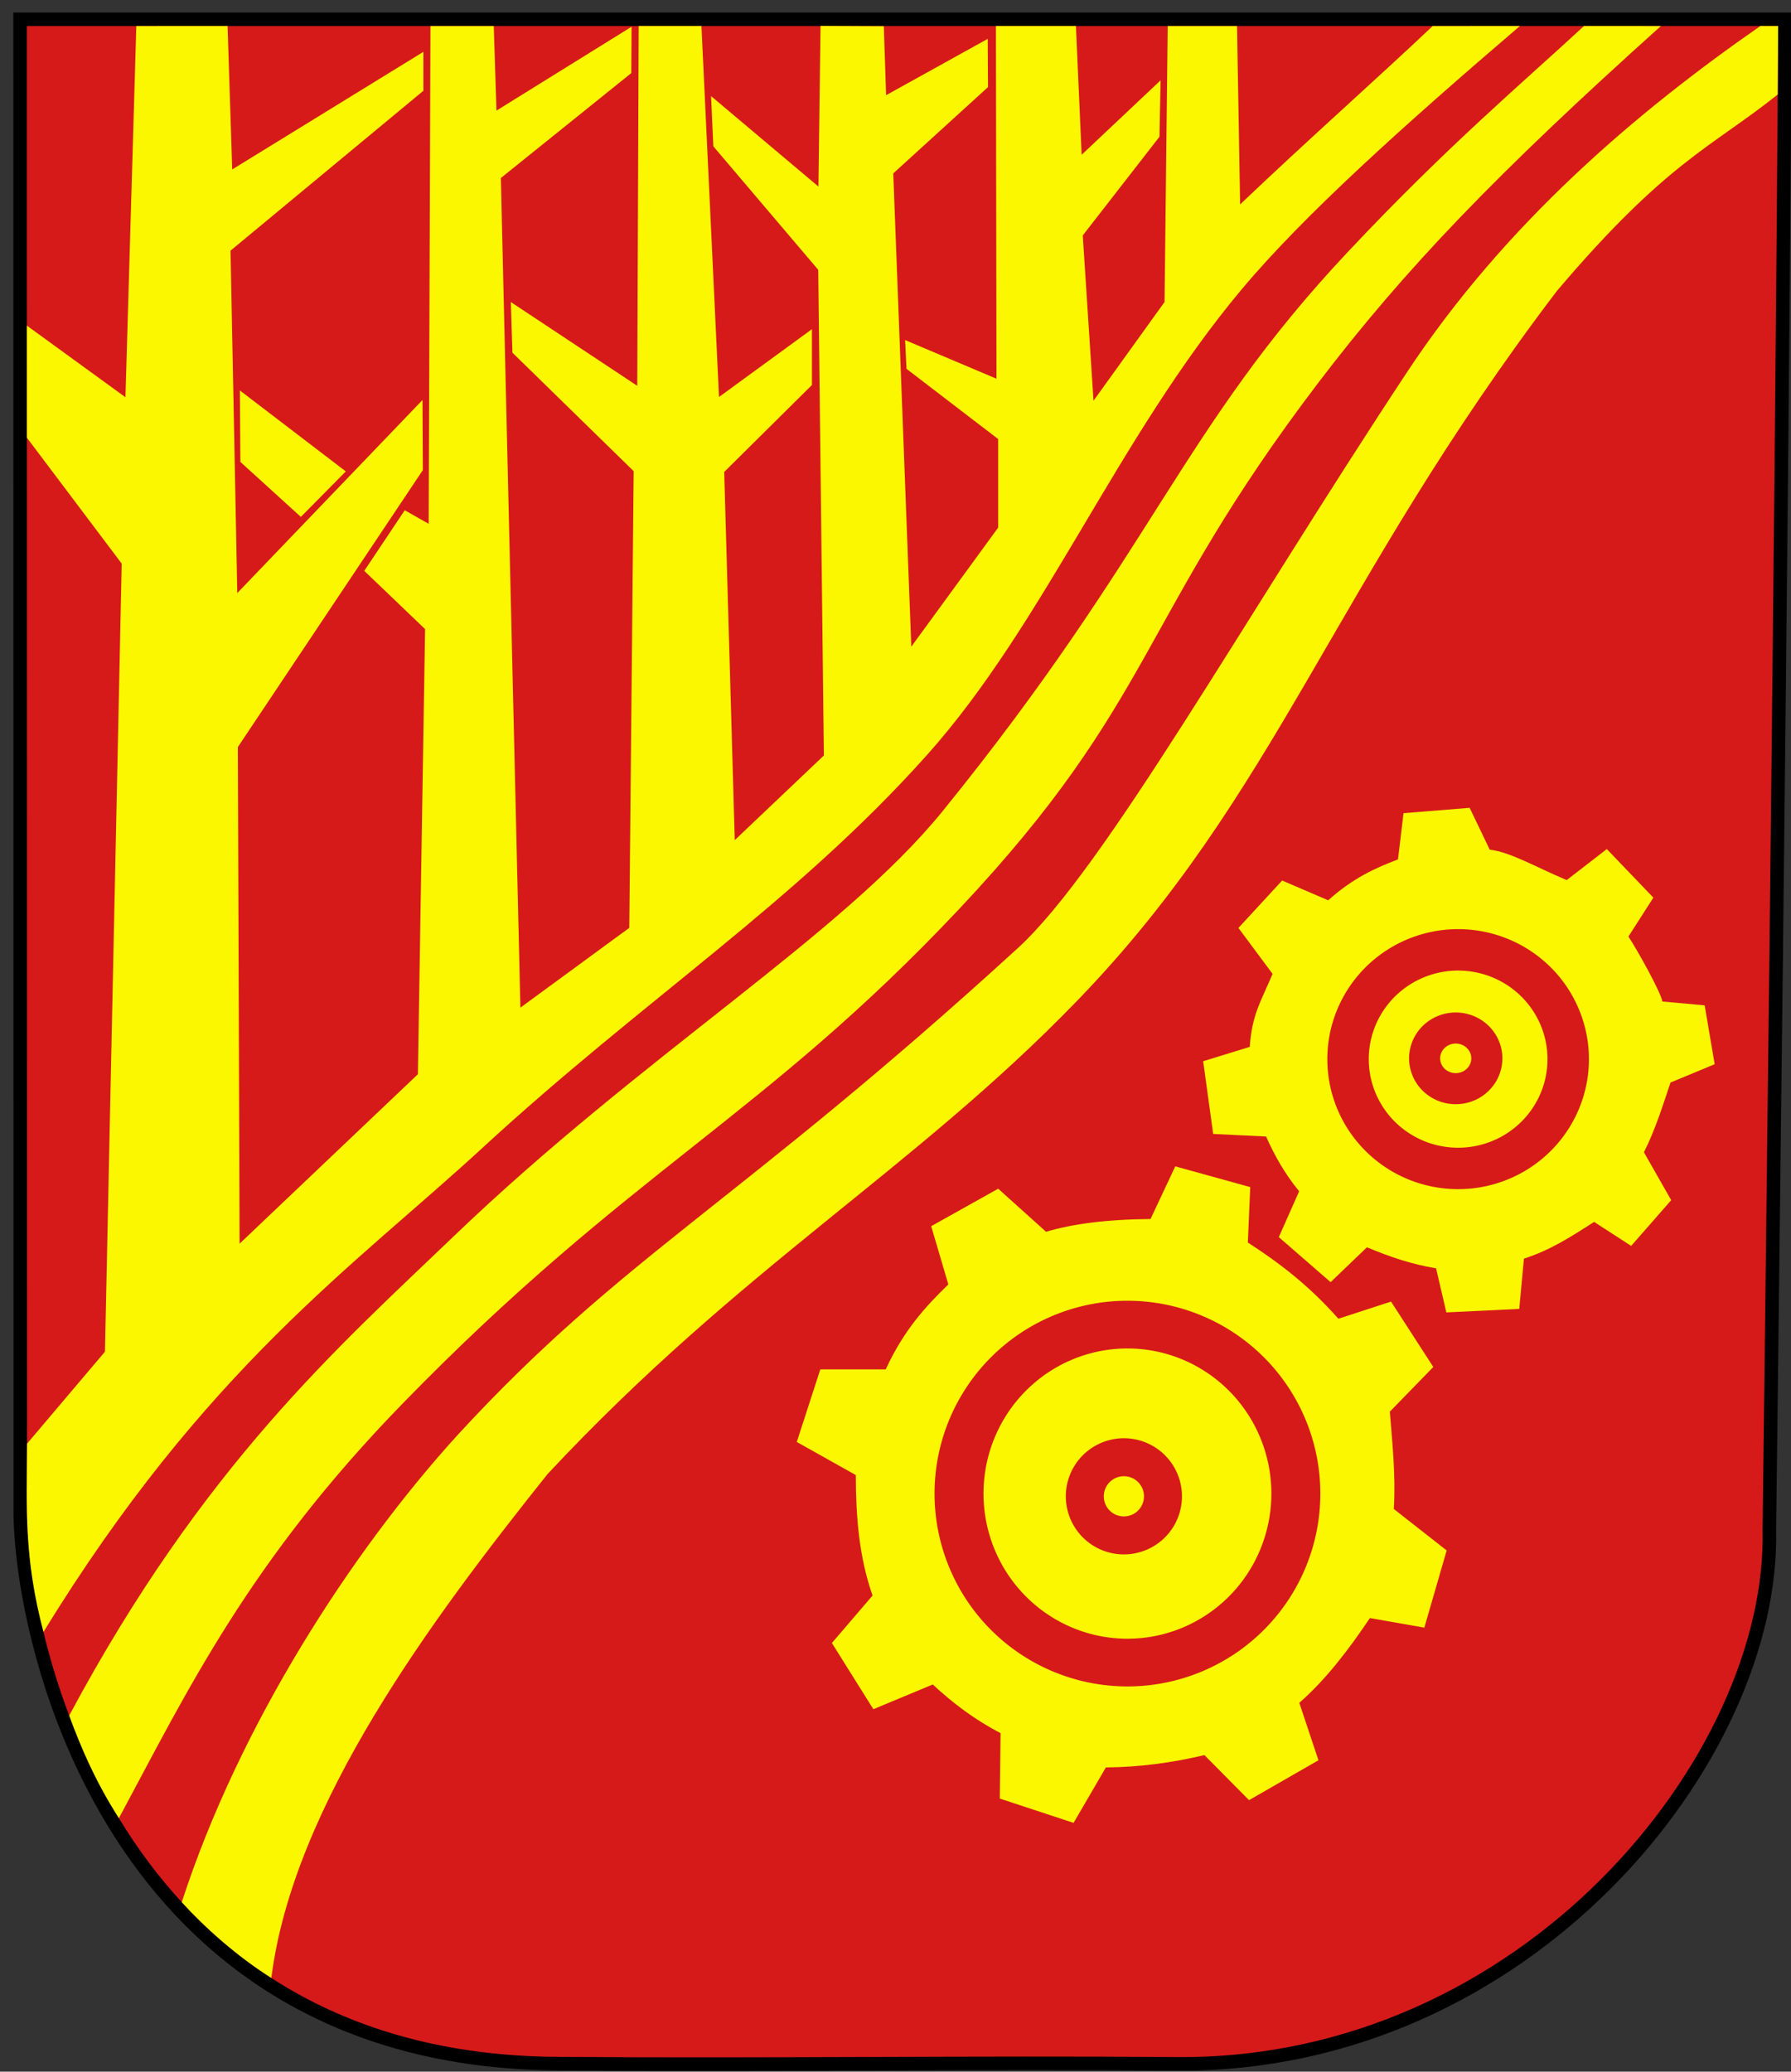<?xml version="1.0" encoding="UTF-8" standalone="no"?>
<!-- Created with Inkscape (http://www.inkscape.org/) -->

<svg
   xmlns:dc="http://purl.org/dc/elements/1.1/"
   xmlns:cc="http://creativecommons.org/ns#"
   xmlns:rdf="http://www.w3.org/1999/02/22-rdf-syntax-ns#"
   xmlns:svg="http://www.w3.org/2000/svg"
   xmlns="http://www.w3.org/2000/svg"
   version="1.1"
   width="518.75"
   height="600"
   id="svg4228">
  <rect width="100%" height="100%" fill="#333333" stroke="none"/>
  <defs
     id="defs4232" />
  <path
     d="m 161.137,597.667 c 60.172,0.475 121.038,-0.407 179.731,0.063 101.225,0.811 173.149,-88.456 171.605,-154.597 0,0 3.721,-292.419 4.528,-437.552 L 5.814,5.584 5.873,437.49 C 5.877,474.332 31.498,596.643 161.137,597.666 z"
     id="path2996"
     style="fill:#d61a1a;fill-opacity:1;stroke:#000000;stroke-width:3.921;stroke-linecap:butt;stroke-linejoin:miter;stroke-miterlimit:4;stroke-opacity:1;stroke-dasharray:none" />
  <path
     d="m 340.407,337.801 -7.162,15.248 c -12.831,0.1 -22.667,1.439 -30.265,3.696 l -13.862,-12.475 -19.406,10.859 4.967,16.865 c -6.492,6.302 -12.857,13.145 -18.136,24.605 l -18.945,0 -6.815,21.024 17.096,9.588 c 0.035,11.75 0.846,23.441 4.852,34.886 l -11.783,13.746 12.013,19.176 17.212,-7.162 c 5.906,5.506 12.355,10.328 19.638,14.093 l -0.231,18.945 21.371,7.046 9.357,-16.057 c 9.669,-0.086 19.171,-1.341 28.532,-3.581 l 12.938,13.054 20.1,-11.552 -5.545,-16.634 c 7.712,-6.748 14.265,-15.35 20.446,-24.548 l 15.768,2.772 6.469,-22.352 -15.306,-12.014 c 0.584,-9.611 -0.417,-18.869 -1.155,-28.186 l 12.591,-12.938 -12.245,-18.945 -15.248,4.968 c -8.561,-9.696 -17.356,-16.346 -26.223,-22.064 l 0.693,-16.057 z"
     id="path3784"
     style="fill:#faf700;fill-opacity:1;stroke:none" />
  <path
     d="m 284.61,351.66 a 35.709,36.77 0 1 1 -71.418,0 35.709,36.77 0 1 1 71.418,0 z"
     transform="matrix(1.366,0,0,1.331,-13.445,-35.487)"
     id="path3786"
     style="fill:#faf700;fill-opacity:1;stroke:#d61a1a;stroke-width:10.383;stroke-miterlimit:4;stroke-opacity:1;stroke-dasharray:none" />
  <path
     d="m 254.205,347.241 a 8.662,8.662 0 1 1 -17.324,0 8.662,8.662 0 1 1 17.324,0 z"
     transform="matrix(1.307,0,0,1.307,4.602,-20.481)"
     id="path3788"
     style="fill:#faf700;fill-opacity:1;stroke:#d61a1a;stroke-width:8.417;stroke-miterlimit:4;stroke-opacity:1;stroke-dasharray:none" />
  <path
     d="m 465.399,245.906 -11.616,8.984 c -9.07,-3.807 -16.26,-8.109 -22.295,-8.815 l -5.819,-12.113 -19.149,1.55 -1.6,13.383 c -6.479,2.476 -13.032,5.372 -20.215,11.849 l -13.345,-5.727 -12.659,13.731 9.895,13.309 c -3.527,8.289 -5.971,11.86 -6.61,21.133 l -13.496,4.157 2.897,21.068 15.33,0.736 c 2.496,5.665 5.58,11.011 9.572,15.865 l -5.89,13.276 15.003,13.043 10.522,-10.099 c 6.837,2.863 12.755,4.851 20.027,6.103 l 2.972,12.761 21.118,-1.02 1.354,-14.549 c 7.473,-2.423 13.189,-6.038 20.323,-10.648 l 10.732,6.951 11.604,-13.242 -7.901,-13.87 c 3.318,-6.593 5.411,-13.419 7.708,-20.204 l 12.782,-5.307 -2.898,-17.047 -12.243,-1.111 c -0.567,-2.966 -7.448,-15.21 -9.841,-18.815 l 7.222,-11.265 z"
     id="path3784-1"
     style="fill:#faf700;fill-opacity:1;stroke:none" />
  <path
     d="m 343.3,252.842 a 24.395,24.218 0 1 1 -48.79,0 24.395,24.218 0 1 1 48.79,0 z"
     transform="matrix(1.307,0,0,1.307,5.526,-23.716)"
     id="path3792"
     style="fill:#faf700;fill-opacity:1;stroke:#d61a1a;stroke-width:9.182;stroke-miterlimit:4;stroke-opacity:1;stroke-dasharray:none" />
  <path
     d="m 323.855,253.019 a 6.894,6.718 0 1 1 -13.789,0 6.894,6.718 0 1 1 13.789,0 z"
     transform="matrix(1.307,0,0,1.307,7.374,-24.178)"
     id="path3790"
     style="fill:#faf700;fill-opacity:1;stroke:#d61a1a;stroke-width:6.886;stroke-miterlimit:4;stroke-opacity:1;stroke-dasharray:none" />
  <path
     d="M 7.831,418.121 30.4,391.472 35.25,163.231 7.79,126.77 7.785,94.307 36.333,115.049 39.483,7.547 65.912,7.543 67.26,49.071 122.629,15.015 l 0,11.272 -55.859,46.308 1.96,99.162 53.641,-55.908 0.105,20.295 -53.584,80.212 0.502,143.835 51.647,-49.074 2.079,-128.916 -17.616,-16.867 11.725,-17.558 6.931,3.929 0.52,-144.157 18.331,0 0.787,24.482 39.131,-24.287 -0.087,13.429 -37.774,30.381 5.66,240.274 31.536,-23.103 1.271,-132.266 -35.117,-34.308 -0.462,-14.67 36.619,24.258 0.411,-104.196 18.179,0 5.09,107.43 26.915,-19.638 0,16.172 -25.413,25.182 3.059,106.623 25.811,-24.505 -1.634,-140.657 -30.386,-35.777 -0.653,-14.539 31.097,26.196 0.606,-46.524 18.326,0.086 0.672,19.974 29.43,-16.313 0.084,13.968 -27.445,24.995 5.227,137.063 25.158,-34.47 0,-25.648 -26.547,-20.339 -0.408,-8.332 26.465,11.19 -0.163,-102.144 23.177,1.738e-4 1.654,37.288 22.871,-21.564 -0.327,16.337 -22.218,28.589 3.11,47.874 20.578,-28.597 0.914,-79.915 20.073,1.01e-5 0.904,51.653 C 378.323,40.954 398.894,22.754 414.961,7.548 l 25.253,-0.004 C 406.817,36.114 377.555,62.404 359.648,83.789 323.488,126.975 302.58,180.577 268.362,218.808 230.042,261.622 186.742,289.137 139.62,332.555 102.903,366.386 59.456,396.234 12.591,472.651 6.895,451.11 7.748,436.935 7.832,418.122 z"
     id="path3812"
     style="fill:#faf700;fill-opacity:1;stroke:none" />
  <path
     d="m 20.042,496.862 c 3.703,10.103 7.865,19.517 14.396,29.717 19.839,-36.899 37.76,-74.479 82.32,-120.231 65.737,-67.494 104.173,-82.638 161.077,-143.107 56.896,-60.46 51.912,-83.904 103.9,-152.256 25.117,-33.022 51.801,-60.772 99.322,-103.438 l -22.276,-0.004 C 440.679,24.295 419.451,42.059 390.426,72.924 342.115,124.294 334.32,159.333 273.062,234.877 243.855,270.895 186.365,305.29 131.208,358.248 98.425,389.724 58.885,424.271 20.042,496.863 z"
     id="path3814"
     style="fill:#faf700;fill-opacity:1;stroke:none" />
  <path
     d="M 132.594,415.543 C 180.492,363.487 213.715,348.733 294.778,274.614 319.839,251.7 359.689,180.198 407.522,107.808 435.93,64.816 473.817,32.588 509.86,7.541 l 5.166,1.11e-5 -0.123,19.83 C 495.737,42.687 482.836,46.676 450.957,84.243 385.869,169.902 369.962,229.921 311.961,289.866 264.476,338.943 214.541,366.982 158.58,426.932 125.153,468.816 84.921,522.648 78.592,572.857 68.546,566.512 59.355,558.287 52.644,550.911 69.257,499.736 101.734,449.45 132.594,415.543 z"
     id="path3816"
     style="fill:#faf700;fill-opacity:1;stroke:none" />
  <path
     d="m 69.477,113.083 0.145,20.698 17.514,15.922 13.027,-13.172 z"
     id="path3829"
     style="fill:#faf700;fill-opacity:1;stroke:none" />
</svg>

